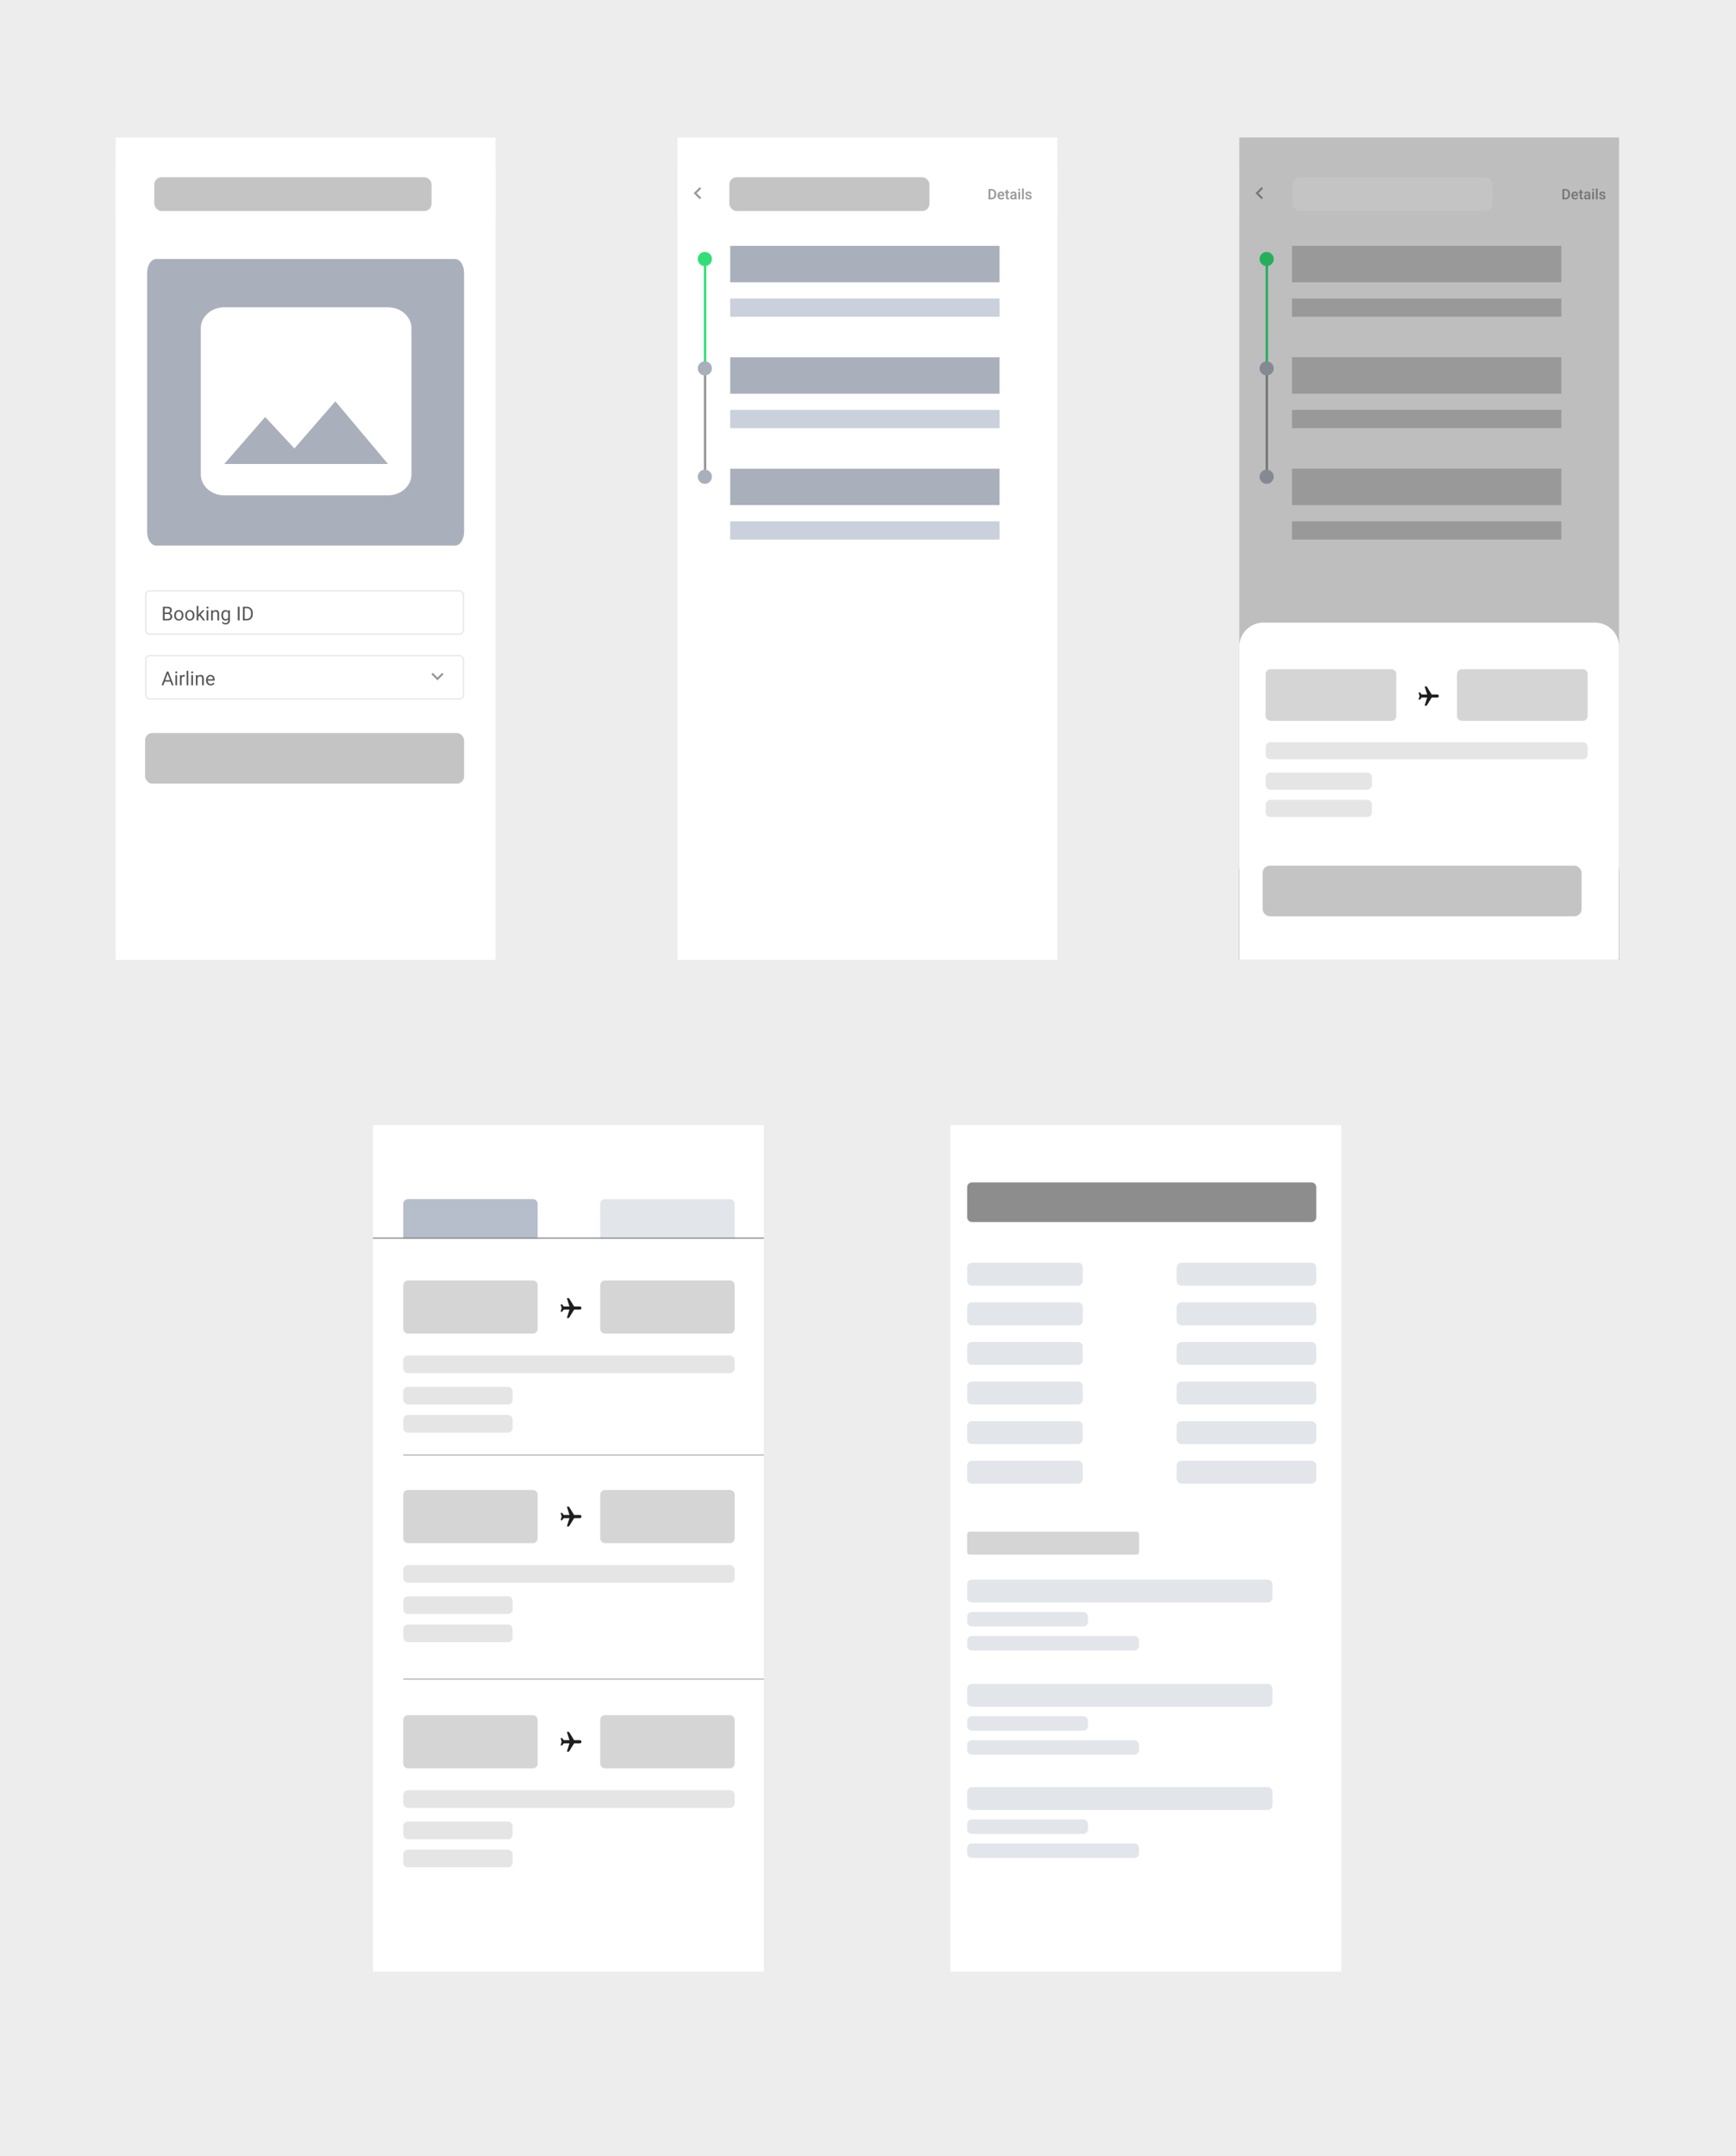 <svg width="1440" height="1788" viewBox="0 0 1440 1788" fill="none" xmlns="http://www.w3.org/2000/svg">
<rect width="1440" height="1788" fill="#EDEDED"/>
<g filter="url(#filter0_d)">
<rect width="315" height="682" transform="translate(96 109)" fill="white"/>
<path d="M377.394 209.788H129.606C125.427 209.788 122.04 214.917 122.04 221.243V436.025C122.04 442.352 125.427 447.48 129.606 447.48H377.394C381.573 447.48 384.96 442.352 384.96 436.025V221.243C384.96 214.917 381.573 209.788 377.394 209.788Z" fill="#AAB0BB"/>
<path d="M341.28 388.439V267.15C341.266 262.557 339.215 258.157 335.577 254.91C331.939 251.663 327.009 249.833 321.864 249.82H185.976C180.831 249.833 175.901 251.663 172.263 254.91C168.625 258.157 166.574 262.557 166.56 267.15V388.439C166.574 393.031 168.625 397.432 172.263 400.679C175.901 403.926 180.831 405.756 185.976 405.769H321.864C327.009 405.756 331.939 403.926 335.577 400.679C339.215 397.432 341.266 393.031 341.28 388.439ZM219.948 340.792L244.212 366.869L278.184 327.794L321.864 379.779H185.976L219.948 340.792Z" fill="white"/>
<rect x="120.86" y="484.936" width="263.6" height="35.956" rx="3.5" fill="white" stroke="#E2E6EB"/>
<rect x="120.86" y="538.69" width="263.6" height="35.956" rx="3.5" fill="white" stroke="#E2E6EB"/>
<rect x="120.36" y="602.862" width="264.6" height="41.995" rx="6" fill="#C4C4C4"/>
<path d="M135.12 509.515V498.14H138.839C140.073 498.14 141.001 498.395 141.62 498.905C142.245 499.416 142.558 500.171 142.558 501.171C142.558 501.702 142.407 502.174 142.105 502.585C141.803 502.991 141.391 503.306 140.87 503.53C141.485 503.702 141.969 504.03 142.323 504.515C142.683 504.994 142.863 505.567 142.863 506.233C142.863 507.254 142.532 508.056 141.87 508.64C141.209 509.223 140.274 509.515 139.066 509.515H135.12ZM136.62 504.194V508.288H139.097C139.795 508.288 140.344 508.108 140.745 507.749C141.152 507.384 141.355 506.884 141.355 506.249C141.355 504.879 140.61 504.194 139.12 504.194H136.62ZM136.62 502.991H138.886C139.542 502.991 140.066 502.827 140.456 502.499C140.852 502.171 141.05 501.726 141.05 501.163C141.05 500.538 140.868 500.085 140.503 499.804C140.139 499.517 139.584 499.374 138.839 499.374H136.62V502.991ZM144.48 505.21C144.48 504.382 144.641 503.637 144.964 502.976C145.292 502.314 145.745 501.804 146.323 501.444C146.907 501.085 147.571 500.905 148.316 500.905C149.467 500.905 150.396 501.304 151.105 502.101C151.818 502.897 152.175 503.957 152.175 505.28V505.382C152.175 506.205 152.016 506.944 151.698 507.601C151.386 508.252 150.935 508.759 150.347 509.124C149.764 509.489 149.092 509.671 148.331 509.671C147.185 509.671 146.256 509.272 145.542 508.476C144.834 507.679 144.48 506.624 144.48 505.312V505.21ZM145.933 505.382C145.933 506.319 146.149 507.072 146.581 507.64C147.019 508.207 147.602 508.491 148.331 508.491C149.066 508.491 149.649 508.205 150.081 507.632C150.514 507.054 150.73 506.246 150.73 505.21C150.73 504.283 150.508 503.533 150.066 502.96C149.628 502.382 149.045 502.093 148.316 502.093C147.602 502.093 147.027 502.377 146.589 502.944C146.152 503.512 145.933 504.325 145.933 505.382ZM153.605 505.21C153.605 504.382 153.766 503.637 154.089 502.976C154.417 502.314 154.87 501.804 155.448 501.444C156.032 501.085 156.696 500.905 157.441 500.905C158.592 500.905 159.521 501.304 160.23 502.101C160.943 502.897 161.3 503.957 161.3 505.28V505.382C161.3 506.205 161.141 506.944 160.823 507.601C160.511 508.252 160.06 508.759 159.472 509.124C158.889 509.489 158.217 509.671 157.456 509.671C156.31 509.671 155.381 509.272 154.667 508.476C153.959 507.679 153.605 506.624 153.605 505.312V505.21ZM155.058 505.382C155.058 506.319 155.274 507.072 155.706 507.64C156.144 508.207 156.727 508.491 157.456 508.491C158.191 508.491 158.774 508.205 159.206 507.632C159.639 507.054 159.855 506.246 159.855 505.21C159.855 504.283 159.633 503.533 159.191 502.96C158.753 502.382 158.17 502.093 157.441 502.093C156.727 502.093 156.152 502.377 155.714 502.944C155.277 503.512 155.058 504.325 155.058 505.382ZM165.472 505.601L164.566 506.546V509.515H163.12V497.515H164.566V504.772L165.339 503.843L167.972 501.062H169.73L166.441 504.593L170.113 509.515H168.417L165.472 505.601ZM172.792 509.515H171.347V501.062H172.792V509.515ZM171.23 498.819C171.23 498.585 171.3 498.387 171.441 498.226C171.587 498.064 171.8 497.983 172.081 497.983C172.363 497.983 172.576 498.064 172.722 498.226C172.868 498.387 172.941 498.585 172.941 498.819C172.941 499.054 172.868 499.249 172.722 499.405C172.576 499.562 172.363 499.64 172.081 499.64C171.8 499.64 171.587 499.562 171.441 499.405C171.3 499.249 171.23 499.054 171.23 498.819ZM176.48 501.062L176.527 502.124C177.172 501.312 178.016 500.905 179.058 500.905C180.844 500.905 181.745 501.913 181.761 503.929V509.515H180.316V503.921C180.31 503.312 180.17 502.861 179.894 502.569C179.623 502.278 179.198 502.132 178.62 502.132C178.152 502.132 177.74 502.257 177.386 502.507C177.032 502.757 176.756 503.085 176.558 503.491V509.515H175.113V501.062H176.48ZM183.597 505.218C183.597 503.9 183.902 502.853 184.511 502.077C185.12 501.296 185.928 500.905 186.933 500.905C187.964 500.905 188.769 501.27 189.347 501.999L189.417 501.062H190.738V509.312C190.738 510.405 190.412 511.267 189.761 511.897C189.115 512.528 188.245 512.843 187.152 512.843C186.542 512.843 185.946 512.713 185.363 512.452C184.779 512.192 184.334 511.835 184.027 511.382L184.777 510.515C185.396 511.28 186.154 511.663 187.05 511.663C187.753 511.663 188.3 511.465 188.691 511.069C189.087 510.674 189.284 510.116 189.284 509.397V508.671C188.706 509.338 187.917 509.671 186.917 509.671C185.928 509.671 185.126 509.272 184.511 508.476C183.902 507.679 183.597 506.593 183.597 505.218ZM185.05 505.382C185.05 506.335 185.245 507.085 185.636 507.632C186.027 508.174 186.573 508.444 187.277 508.444C188.188 508.444 188.857 508.03 189.284 507.202V503.343C188.842 502.535 188.178 502.132 187.292 502.132C186.589 502.132 186.04 502.405 185.644 502.952C185.248 503.499 185.05 504.309 185.05 505.382ZM198.73 509.515H197.23V498.14H198.73V509.515ZM201.48 509.515V498.14H204.691C205.68 498.14 206.555 498.358 207.316 498.796C208.076 499.233 208.662 499.856 209.073 500.663C209.49 501.47 209.701 502.397 209.706 503.444V504.171C209.706 505.244 209.498 506.184 209.081 506.991C208.67 507.799 208.079 508.418 207.308 508.851C206.542 509.283 205.649 509.504 204.628 509.515H201.48ZM202.98 499.374V508.288H204.558C205.714 508.288 206.613 507.929 207.253 507.21C207.899 506.491 208.222 505.468 208.222 504.14V503.476C208.222 502.184 207.917 501.181 207.308 500.468C206.704 499.749 205.844 499.384 204.73 499.374H202.98Z" fill="#585858"/>
<path d="M141.402 560.3H136.636L135.566 563.269H134.019L138.363 551.894H139.675L144.027 563.269H142.488L141.402 560.3ZM137.089 559.065H140.956L139.019 553.745L137.089 559.065ZM146.902 563.269H145.456V554.815H146.902V563.269ZM145.339 552.573C145.339 552.339 145.409 552.141 145.55 551.979C145.696 551.818 145.909 551.737 146.191 551.737C146.472 551.737 146.685 551.818 146.831 551.979C146.977 552.141 147.05 552.339 147.05 552.573C147.05 552.808 146.977 553.003 146.831 553.159C146.685 553.315 146.472 553.394 146.191 553.394C145.909 553.394 145.696 553.315 145.55 553.159C145.409 553.003 145.339 552.808 145.339 552.573ZM153.308 556.112C153.089 556.076 152.852 556.058 152.597 556.058C151.649 556.058 151.006 556.461 150.667 557.269V563.269H149.222V554.815H150.628L150.652 555.792C151.126 555.037 151.797 554.659 152.667 554.659C152.948 554.659 153.162 554.696 153.308 554.769V556.112ZM156.214 563.269H154.769V551.269H156.214V563.269ZM160.105 563.269H158.659V554.815H160.105V563.269ZM158.542 552.573C158.542 552.339 158.613 552.141 158.753 551.979C158.899 551.818 159.113 551.737 159.394 551.737C159.675 551.737 159.889 551.818 160.034 551.979C160.18 552.141 160.253 552.339 160.253 552.573C160.253 552.808 160.18 553.003 160.034 553.159C159.889 553.315 159.675 553.394 159.394 553.394C159.113 553.394 158.899 553.315 158.753 553.159C158.613 553.003 158.542 552.808 158.542 552.573ZM163.792 554.815L163.839 555.878C164.485 555.065 165.329 554.659 166.37 554.659C168.157 554.659 169.058 555.667 169.073 557.683V563.269H167.628V557.675C167.623 557.065 167.482 556.615 167.206 556.323C166.935 556.032 166.511 555.886 165.933 555.886C165.464 555.886 165.053 556.011 164.698 556.261C164.344 556.511 164.068 556.839 163.87 557.245V563.269H162.425V554.815H163.792ZM174.761 563.425C173.615 563.425 172.683 563.05 171.964 562.3C171.245 561.545 170.886 560.537 170.886 559.276V559.011C170.886 558.172 171.045 557.425 171.363 556.769C171.685 556.107 172.133 555.591 172.706 555.222C173.284 554.847 173.909 554.659 174.581 554.659C175.68 554.659 176.534 555.021 177.144 555.745C177.753 556.469 178.058 557.506 178.058 558.854V559.456H172.331C172.352 560.289 172.594 560.964 173.058 561.479C173.527 561.99 174.12 562.245 174.839 562.245C175.35 562.245 175.782 562.141 176.136 561.933C176.49 561.724 176.8 561.448 177.066 561.104L177.948 561.792C177.24 562.881 176.178 563.425 174.761 563.425ZM174.581 555.847C173.998 555.847 173.508 556.06 173.113 556.487C172.717 556.909 172.472 557.503 172.378 558.269H176.613V558.159C176.571 557.425 176.373 556.857 176.019 556.456C175.665 556.05 175.185 555.847 174.581 555.847Z" fill="#585858"/>
<path fill-rule="evenodd" clip-rule="evenodd" d="M359.016 552.964L357.832 554.148L362.872 559.187L367.912 554.148L366.728 552.964L362.872 556.81L359.016 552.964Z" fill="#979797"/>
<rect x="96" y="135.037" width="315" height="40.315" fill="white"/>
<rect x="128" y="142" width="230" height="28" rx="6" fill="#C4C4C4"/>
</g>
<g filter="url(#filter1_d)">
<rect width="315" height="682" transform="translate(1028 109)" fill="#F4F4F4"/>
<rect x="1028" y="715.409" width="315" height="75.591" fill="#414E60"/>
<rect x="1028" y="135.037" width="315" height="40.315" fill="#F4F4F4"/>
<rect x="1147.24" y="676.734" width="77.36" height="77.35" rx="38.675" fill="#DCEAFF" stroke="white" stroke-width="10"/>
<path d="M1285.74 756.868V760.765H1284.43V750.812H1288.1C1289.19 750.812 1290.04 751.09 1290.66 751.646C1291.28 752.202 1291.59 752.938 1291.59 753.854C1291.59 754.82 1291.28 755.565 1290.68 756.089C1290.08 756.609 1289.21 756.868 1288.09 756.868H1285.74ZM1285.74 755.795H1288.1C1288.8 755.795 1289.34 755.631 1289.71 755.303C1290.09 754.97 1290.27 754.492 1290.27 753.867C1290.27 753.275 1290.09 752.801 1289.71 752.446C1289.34 752.09 1288.83 751.906 1288.18 751.892H1285.74V755.795ZM1296.64 754.503C1296.45 754.471 1296.24 754.455 1296.02 754.455C1295.19 754.455 1294.62 754.809 1294.33 755.515V760.765H1293.06V753.368H1294.29L1294.31 754.223C1294.73 753.562 1295.32 753.232 1296.08 753.232C1296.32 753.232 1296.51 753.264 1296.64 753.327V754.503ZM1297.34 756.998C1297.34 756.274 1297.48 755.622 1297.76 755.043C1298.05 754.464 1298.44 754.018 1298.95 753.703C1299.46 753.389 1300.04 753.232 1300.69 753.232C1301.7 753.232 1302.51 753.58 1303.13 754.278C1303.76 754.975 1304.07 755.902 1304.07 757.06V757.149C1304.07 757.869 1303.93 758.516 1303.65 759.09C1303.38 759.66 1302.98 760.104 1302.47 760.423C1301.96 760.742 1301.37 760.902 1300.71 760.902C1299.7 760.902 1298.89 760.553 1298.27 759.856C1297.65 759.158 1297.34 758.236 1297.34 757.087V756.998ZM1298.61 757.149C1298.61 757.969 1298.8 758.628 1299.17 759.124C1299.56 759.621 1300.07 759.869 1300.71 759.869C1301.35 759.869 1301.86 759.619 1302.24 759.117C1302.62 758.612 1302.8 757.905 1302.8 756.998C1302.8 756.187 1302.61 755.531 1302.22 755.03C1301.84 754.524 1301.33 754.271 1300.69 754.271C1300.07 754.271 1299.56 754.519 1299.18 755.016C1298.8 755.513 1298.61 756.224 1298.61 757.149ZM1306.08 760.765V754.346H1304.91V753.368H1306.08V752.74C1306.08 751.915 1306.31 751.272 1306.78 750.812C1307.26 750.351 1307.92 750.121 1308.79 750.121C1309.3 750.121 1309.94 750.26 1310.72 750.538L1310.51 751.605C1309.94 751.377 1309.4 751.263 1308.88 751.263C1308.34 751.263 1307.95 751.386 1307.71 751.632C1307.47 751.874 1307.35 752.238 1307.35 752.726V753.368H1308.86V754.346H1307.35V760.765H1306.08ZM1311.35 760.765H1310.08V753.368H1311.35V760.765ZM1314.78 760.765H1313.52V750.265H1314.78V760.765ZM1287.3 776.902C1286.3 776.902 1285.48 776.573 1284.85 775.917C1284.22 775.256 1283.91 774.375 1283.91 773.272V773.039C1283.91 772.306 1284.05 771.652 1284.33 771.077C1284.61 770.499 1285 770.047 1285.5 769.724C1286.01 769.396 1286.56 769.232 1287.14 769.232C1288.1 769.232 1288.85 769.548 1289.39 770.182C1289.92 770.815 1290.19 771.722 1290.19 772.903V773.429H1285.17C1285.19 774.158 1285.4 774.748 1285.81 775.199C1286.22 775.646 1286.74 775.869 1287.37 775.869C1287.82 775.869 1288.19 775.778 1288.5 775.596C1288.81 775.414 1289.08 775.172 1289.32 774.871L1290.09 775.473C1289.47 776.425 1288.54 776.902 1287.3 776.902ZM1287.14 770.271C1286.63 770.271 1286.2 770.458 1285.86 770.831C1285.51 771.2 1285.3 771.72 1285.22 772.39H1288.92V772.294C1288.88 771.652 1288.71 771.155 1288.4 770.804C1288.09 770.448 1287.67 770.271 1287.14 770.271Z" fill="#979797"/>
<path d="M1264.42 753.248C1259.53 753.248 1255.55 757.224 1255.55 762.11C1255.55 762.323 1255.73 762.495 1255.94 762.495C1256.15 762.495 1256.32 762.323 1256.32 762.11C1256.32 757.648 1259.95 754.019 1264.42 754.019C1268.88 754.019 1272.51 757.648 1272.51 762.11C1272.51 762.323 1272.68 762.495 1272.89 762.495C1273.11 762.495 1273.28 762.323 1273.28 762.11C1273.28 757.223 1269.3 753.248 1264.42 753.248Z" fill="#979797"/>
<path d="M1264.42 743.953C1262.08 743.953 1260.18 745.854 1260.18 748.191C1260.18 750.529 1262.08 752.43 1264.42 752.43C1266.75 752.43 1268.66 750.529 1268.66 748.191C1268.66 745.854 1266.75 743.953 1264.42 743.953ZM1264.42 751.659C1262.5 751.659 1260.95 750.103 1260.95 748.191C1260.95 746.28 1262.5 744.724 1264.42 744.724C1266.33 744.724 1267.88 746.28 1267.88 748.191C1267.88 750.103 1266.33 751.659 1264.42 751.659Z" fill="#979797"/>
<path d="M1085.08 750.612H1081.88V759.485H1080.57V750.612H1077.38V749.532H1085.08V750.612ZM1089.41 753.224C1089.22 753.192 1089.01 753.176 1088.79 753.176C1087.96 753.176 1087.4 753.529 1087.1 754.235V759.485H1085.84V752.089H1087.07L1087.09 752.943C1087.5 752.283 1088.09 751.952 1088.85 751.952C1089.1 751.952 1089.28 751.984 1089.41 752.048V753.224ZM1091.95 759.485H1090.69V752.089H1091.95V759.485ZM1090.59 750.127C1090.59 749.922 1090.65 749.749 1090.77 749.607C1090.9 749.466 1091.09 749.396 1091.33 749.396C1091.58 749.396 1091.76 749.466 1091.89 749.607C1092.02 749.749 1092.08 749.922 1092.08 750.127C1092.08 750.332 1092.02 750.503 1091.89 750.64C1091.76 750.776 1091.58 750.845 1091.33 750.845C1091.09 750.845 1090.9 750.776 1090.77 750.64C1090.65 750.503 1090.59 750.332 1090.59 750.127ZM1100.23 755.869C1100.23 756.995 1099.97 757.902 1099.46 758.59C1098.94 759.278 1098.25 759.622 1097.37 759.622C1096.47 759.622 1095.76 759.337 1095.25 758.768V762.329H1093.98V752.089H1095.14L1095.2 752.909C1095.72 752.271 1096.43 751.952 1097.35 751.952C1098.24 751.952 1098.94 752.287 1099.45 752.957C1099.97 753.627 1100.23 754.559 1100.23 755.753V755.869ZM1098.97 755.726C1098.97 754.892 1098.79 754.233 1098.43 753.75C1098.08 753.267 1097.59 753.025 1096.97 753.025C1096.21 753.025 1095.63 753.365 1095.25 754.044V757.578C1095.63 758.253 1096.21 758.59 1096.98 758.59C1097.59 758.59 1098.07 758.351 1098.43 757.872C1098.79 757.389 1098.97 756.674 1098.97 755.726ZM1082.31 773.523C1082.31 773.182 1082.18 772.917 1081.92 772.73C1081.66 772.539 1081.21 772.375 1080.57 772.238C1079.93 772.102 1079.43 771.938 1079.05 771.746C1078.67 771.555 1078.4 771.327 1078.21 771.062C1078.04 770.798 1077.95 770.484 1077.95 770.119C1077.95 769.513 1078.2 769 1078.71 768.581C1079.23 768.162 1079.88 767.952 1080.68 767.952C1081.52 767.952 1082.2 768.169 1082.72 768.602C1083.24 769.035 1083.5 769.588 1083.5 770.263H1082.23C1082.23 769.916 1082.08 769.618 1081.79 769.367C1081.5 769.117 1081.13 768.991 1080.68 768.991C1080.22 768.991 1079.86 769.091 1079.6 769.292C1079.34 769.493 1079.21 769.755 1079.21 770.078C1079.21 770.383 1079.33 770.614 1079.57 770.769C1079.82 770.924 1080.25 771.072 1080.88 771.213C1081.51 771.354 1082.03 771.523 1082.42 771.719C1082.81 771.915 1083.1 772.152 1083.29 772.43C1083.48 772.703 1083.57 773.038 1083.57 773.435C1083.57 774.095 1083.31 774.626 1082.78 775.027C1082.25 775.424 1081.57 775.622 1080.72 775.622C1080.13 775.622 1079.61 775.517 1079.15 775.308C1078.69 775.098 1078.34 774.806 1078.08 774.433C1077.82 774.054 1077.69 773.646 1077.69 773.209H1078.96C1078.98 773.633 1079.15 773.97 1079.46 774.221C1079.78 774.467 1080.2 774.59 1080.72 774.59C1081.2 774.59 1081.58 774.494 1081.87 774.303C1082.16 774.107 1082.31 773.847 1082.31 773.523Z" fill="#979797"/>
<path d="M1066.98 744.773H1064.06V741.344H1064.67C1064.88 741.344 1065.04 741.179 1065.04 740.975C1065.04 740.771 1064.88 740.606 1064.67 740.606H1057.23C1057.03 740.606 1056.86 740.771 1056.86 740.975C1056.86 741.179 1057.03 741.344 1057.23 741.344H1057.85V744.773H1054.92C1053.97 744.773 1053.2 745.547 1053.2 746.498V762.488C1053.2 763.355 1053.84 764.074 1054.68 764.195V764.696C1054.68 765.306 1055.17 765.803 1055.78 765.803C1056.39 765.803 1056.89 765.306 1056.89 764.696V764.213H1065.01V764.696C1065.01 765.306 1065.51 765.803 1066.12 765.803C1066.73 765.803 1067.23 765.306 1067.23 764.696V764.195C1068.06 764.074 1068.7 763.355 1068.7 762.488V749.308C1068.7 749.104 1068.54 748.938 1068.34 748.938C1068.13 748.938 1067.97 749.104 1067.97 749.308V762.488C1067.97 763.032 1067.52 763.474 1066.98 763.474H1054.92C1054.38 763.474 1053.94 763.032 1053.94 762.488V746.498C1053.94 745.954 1054.38 745.512 1054.92 745.512H1066.98C1067.52 745.512 1067.97 745.954 1067.97 746.498V747.58C1067.97 747.784 1068.13 747.949 1068.34 747.949C1068.54 747.949 1068.7 747.784 1068.7 747.58V746.498C1068.7 745.547 1067.93 744.773 1066.98 744.773ZM1066.49 764.213V764.696C1066.49 764.899 1066.32 765.065 1066.12 765.065C1065.92 765.065 1065.75 764.899 1065.75 764.696V764.213H1066.49ZM1056.15 764.213V764.696C1056.15 764.899 1055.99 765.065 1055.78 765.065C1055.58 765.065 1055.41 764.899 1055.41 764.696V764.213H1056.15ZM1058.58 741.344H1063.32V744.773H1058.58V741.344Z" fill="#979797"/>
<path d="M1058.21 762.736H1066.86C1067.06 762.736 1067.23 762.571 1067.23 762.367V754.148C1067.23 753.945 1067.06 753.779 1066.86 753.779H1055.05C1054.84 753.779 1054.68 753.945 1054.68 754.148V762.367C1054.68 762.571 1054.84 762.736 1055.05 762.736H1056.52C1056.73 762.736 1056.89 762.571 1056.89 762.367C1056.89 762.163 1056.73 761.998 1056.52 761.998H1055.41V754.517H1066.49V761.998H1058.21C1058.01 761.998 1057.84 762.163 1057.84 762.367C1057.84 762.571 1058.01 762.736 1058.21 762.736Z" fill="#979797"/>
<path d="M1064.2 757.544C1064.41 757.544 1064.57 757.379 1064.57 757.175V755.976H1065.38C1065.59 755.976 1065.75 755.811 1065.75 755.607C1065.75 755.403 1065.59 755.238 1065.38 755.238H1056.52C1056.32 755.238 1056.15 755.403 1056.15 755.607C1056.15 755.811 1056.32 755.976 1056.52 755.976H1063.83V757.175C1063.83 757.379 1064 757.544 1064.2 757.544Z" fill="#979797"/>
<path d="M1063.41 750.676C1063.62 750.676 1063.78 750.51 1063.78 750.306V748.83C1063.78 748.626 1063.62 748.461 1063.41 748.461H1058.49C1058.29 748.461 1058.12 748.626 1058.12 748.83V750.306C1058.12 750.51 1058.29 750.676 1058.49 750.676H1063.41ZM1058.86 749.199H1063.04V749.937H1058.86V749.199Z" fill="#979797"/>
<path fill-rule="evenodd" clip-rule="evenodd" d="M1047.66 151.34L1046.48 150.155L1041.44 155.195L1046.48 160.234L1047.66 159.05L1043.82 155.195L1047.66 151.34Z" fill="#979797"/>
<path d="M1295.99 160.315V151.784H1298.51C1299.26 151.784 1299.93 151.952 1300.51 152.288C1301.1 152.624 1301.55 153.1 1301.87 153.718C1302.19 154.335 1302.35 155.042 1302.35 155.839V156.266C1302.35 157.075 1302.19 157.786 1301.86 158.399C1301.54 159.012 1301.08 159.485 1300.49 159.817C1299.89 160.149 1299.21 160.315 1298.44 160.315H1295.99ZM1297.47 152.979V159.132H1298.44C1299.21 159.132 1299.81 158.889 1300.22 158.405C1300.64 157.917 1300.85 157.218 1300.86 156.307V155.833C1300.86 154.907 1300.66 154.2 1300.26 153.712C1299.86 153.223 1299.27 152.979 1298.51 152.979H1297.47ZM1306.48 160.432C1305.58 160.432 1304.85 160.149 1304.28 159.583C1303.73 159.012 1303.45 158.255 1303.45 157.309V157.134C1303.45 156.501 1303.57 155.936 1303.81 155.44C1304.06 154.94 1304.4 154.552 1304.84 154.274C1305.28 153.997 1305.77 153.858 1306.32 153.858C1307.18 153.858 1307.85 154.134 1308.32 154.684C1308.79 155.235 1309.02 156.014 1309.02 157.022V157.596H1304.88C1304.92 158.12 1305.1 158.534 1305.4 158.839C1305.71 159.143 1306.1 159.296 1306.56 159.296C1307.22 159.296 1307.75 159.032 1308.16 158.505L1308.92 159.237C1308.67 159.616 1308.33 159.911 1307.91 160.122C1307.48 160.329 1307.01 160.432 1306.48 160.432ZM1306.31 155.001C1305.92 155.001 1305.6 155.137 1305.36 155.411C1305.12 155.684 1304.97 156.065 1304.91 156.553H1307.62V156.448C1307.59 155.971 1307.46 155.612 1307.24 155.37C1307.01 155.124 1306.71 155.001 1306.31 155.001ZM1311.92 152.434V153.975H1313.04V155.03H1311.92V158.569C1311.92 158.811 1311.97 158.987 1312.06 159.096C1312.16 159.202 1312.33 159.255 1312.58 159.255C1312.74 159.255 1312.91 159.235 1313.07 159.196V160.298C1312.75 160.387 1312.44 160.432 1312.14 160.432C1311.04 160.432 1310.5 159.829 1310.5 158.622V155.03H1309.45V153.975H1310.5V152.434H1311.92ZM1317.92 160.315C1317.86 160.194 1317.8 159.997 1317.75 159.723C1317.3 160.196 1316.75 160.432 1316.09 160.432C1315.45 160.432 1314.93 160.251 1314.53 159.887C1314.13 159.524 1313.93 159.075 1313.93 158.54C1313.93 157.864 1314.18 157.346 1314.68 156.987C1315.18 156.624 1315.9 156.442 1316.83 156.442H1317.71V156.026C1317.71 155.698 1317.62 155.436 1317.43 155.241C1317.25 155.042 1316.97 154.942 1316.59 154.942C1316.27 154.942 1316 155.024 1315.8 155.188C1315.59 155.348 1315.49 155.553 1315.49 155.803H1314.06C1314.06 155.456 1314.18 155.132 1314.41 154.831C1314.64 154.526 1314.95 154.288 1315.35 154.116C1315.75 153.944 1316.19 153.858 1316.68 153.858C1317.42 153.858 1318.01 154.046 1318.45 154.421C1318.89 154.792 1319.12 155.315 1319.13 155.991V158.85C1319.13 159.421 1319.21 159.876 1319.37 160.216V160.315H1317.92ZM1316.35 159.29C1316.64 159.29 1316.9 159.221 1317.15 159.085C1317.4 158.948 1317.58 158.764 1317.71 158.534V157.339H1316.94C1316.41 157.339 1316.02 157.43 1315.75 157.614C1315.49 157.798 1315.35 158.057 1315.35 158.393C1315.35 158.667 1315.44 158.885 1315.62 159.05C1315.81 159.21 1316.05 159.29 1316.35 159.29ZM1322.14 160.315H1320.71V153.975H1322.14V160.315ZM1320.63 152.329C1320.63 152.11 1320.69 151.928 1320.83 151.784C1320.97 151.639 1321.17 151.567 1321.43 151.567C1321.69 151.567 1321.89 151.639 1322.03 151.784C1322.17 151.928 1322.24 152.11 1322.24 152.329C1322.24 152.544 1322.17 152.723 1322.03 152.868C1321.89 153.009 1321.69 153.079 1321.43 153.079C1321.17 153.079 1320.97 153.009 1320.83 152.868C1320.69 152.723 1320.63 152.544 1320.63 152.329ZM1325.21 160.315H1323.78V151.315H1325.21V160.315ZM1330.32 158.593C1330.32 158.339 1330.21 158.145 1330 158.012C1329.79 157.88 1329.45 157.762 1328.96 157.661C1328.48 157.559 1328.08 157.43 1327.75 157.274C1327.04 156.93 1326.68 156.432 1326.68 155.78C1326.68 155.233 1326.92 154.776 1327.38 154.409C1327.84 154.042 1328.42 153.858 1329.13 153.858C1329.89 153.858 1330.5 154.046 1330.97 154.421C1331.44 154.796 1331.67 155.282 1331.67 155.88H1330.25C1330.25 155.606 1330.15 155.38 1329.94 155.2C1329.74 155.016 1329.47 154.925 1329.13 154.925C1328.82 154.925 1328.57 154.997 1328.37 155.141C1328.17 155.286 1328.07 155.479 1328.07 155.721C1328.07 155.94 1328.17 156.11 1328.35 156.231C1328.53 156.352 1328.9 156.475 1329.46 156.6C1330.02 156.721 1330.46 156.868 1330.77 157.04C1331.09 157.208 1331.33 157.411 1331.48 157.649C1331.64 157.887 1331.72 158.177 1331.72 158.516C1331.72 159.087 1331.48 159.55 1331.01 159.905C1330.54 160.257 1329.92 160.432 1329.15 160.432C1328.63 160.432 1328.17 160.339 1327.76 160.151C1327.36 159.964 1327.04 159.706 1326.81 159.378C1326.59 159.05 1326.47 158.696 1326.47 158.317H1327.86C1327.88 158.653 1328 158.913 1328.24 159.096C1328.47 159.276 1328.78 159.366 1329.17 159.366C1329.54 159.366 1329.83 159.296 1330.02 159.155C1330.22 159.01 1330.32 158.823 1330.32 158.593Z" fill="#979797"/>
<rect x="1071.68" y="198.869" width="223.44" height="30.236" fill="#C4C4C4"/>
<rect x="1071.68" y="291.259" width="223.44" height="30.236" fill="#C4C4C4"/>
<rect x="1071.68" y="383.648" width="223.44" height="30.236" fill="#C4C4C4"/>
<rect x="1071.68" y="242.544" width="223.44" height="15.118" fill="#C4C4C4"/>
<rect x="1071.68" y="334.934" width="223.44" height="15.118" fill="#C4C4C4"/>
<rect x="1071.68" y="427.323" width="223.44" height="15.118" fill="#C4C4C4"/>
<line x1="1050.84" y1="210.628" x2="1050.84" y2="300.498" stroke="#32DF77" stroke-width="2"/>
<line x1="1050.84" y1="300.498" x2="1050.84" y2="390.367" stroke="#979797" stroke-width="2"/>
<ellipse cx="1050.68" cy="209.788" rx="5.88" ry="5.879" fill="#32DF77"/>
<ellipse cx="1050.68" cy="300.497" rx="5.88" ry="5.879" fill="#AAB0BB"/>
<ellipse cx="1050.68" cy="390.367" rx="5.88" ry="5.879" fill="#AAB0BB"/>
<rect x="1028" y="109" width="315" height="682" fill="#010101" fill-opacity="0.22"/>
<path d="M1028 531.313C1028 520.267 1036.95 511.313 1048 511.313H1323C1334.05 511.313 1343 520.267 1343 531.313V791H1028V531.313Z" fill="white"/>
<path d="M1049.84 553.948C1049.84 551.739 1051.63 549.948 1053.84 549.948H1154.2C1156.41 549.948 1158.2 551.739 1158.2 553.948V588.783C1158.2 590.992 1156.41 592.783 1154.2 592.783H1053.84C1051.63 592.783 1049.84 590.992 1049.84 588.783V553.948Z" fill="#D5D5D6"/>
<path d="M1049.84 620.699C1049.84 622.909 1051.63 624.699 1053.84 624.699H1312.96C1315.17 624.699 1316.96 622.909 1316.96 620.699V614.421C1316.96 612.212 1315.17 610.421 1312.96 610.421H1053.84C1051.63 610.421 1049.84 612.212 1049.84 614.421V620.699Z" fill="#E5E5E5"/>
<path d="M1049.84 645.896C1049.84 648.106 1051.63 649.896 1053.84 649.896H1134.04C1136.25 649.896 1138.04 648.106 1138.04 645.896V639.618C1138.04 637.409 1136.25 635.618 1134.04 635.618H1053.84C1051.63 635.618 1049.84 637.409 1049.84 639.618V645.896Z" fill="#E5E5E5"/>
<path d="M1049.84 668.574C1049.84 670.783 1051.63 672.574 1053.84 672.574H1134.04C1136.25 672.574 1138.04 670.783 1138.04 668.574V662.295C1138.04 660.086 1136.25 658.295 1134.04 658.295H1053.84C1051.63 658.295 1049.84 660.086 1049.84 662.295V668.574Z" fill="#E5E5E5"/>
<path d="M1208.6 553.948C1208.6 551.739 1210.39 549.948 1212.6 549.948H1312.96C1315.17 549.948 1316.96 551.739 1316.96 553.948V588.783C1316.96 590.992 1315.17 592.783 1312.96 592.783H1212.6C1210.39 592.783 1208.6 590.992 1208.6 588.783V553.948Z" fill="#D5D5D6"/>
<path d="M1181.72 580.185L1183.4 580.185L1187.6 573.465L1192.22 573.465C1192.92 573.465 1193.48 572.903 1193.48 572.206C1193.48 571.509 1192.92 570.946 1192.22 570.946L1187.6 570.946L1183.4 564.227L1181.72 564.227L1183.82 570.946L1179.2 570.946L1177.94 569.266L1176.68 569.266L1177.52 572.206L1176.68 575.145L1177.94 575.145L1179.2 573.465L1183.82 573.465L1181.72 580.185Z" fill="#1E1E1E"/>
<rect x="1047.32" y="712.889" width="264.6" height="41.995" rx="6" fill="#C4C4C4"/>
<rect x="1072" y="142" width="166" height="28" rx="6" fill="#C4C4C4"/>
</g>
<g filter="url(#filter2_d)">
<rect width="315" height="682" transform="translate(562 109)" fill="white"/>
<rect x="562" y="135.037" width="315" height="40.315" fill="white"/>
<path fill-rule="evenodd" clip-rule="evenodd" d="M581.664 151.34L580.48 150.155L575.44 155.195L580.48 160.234L581.664 159.05L577.817 155.195L581.664 151.34Z" fill="#979797"/>
<path d="M819.987 160.315V151.784H822.507C823.261 151.784 823.929 151.952 824.511 152.288C825.097 152.624 825.55 153.101 825.87 153.718C826.19 154.335 826.351 155.042 826.351 155.839V156.267C826.351 157.075 826.188 157.786 825.864 158.399C825.544 159.013 825.085 159.485 824.487 159.817C823.894 160.149 823.212 160.315 822.442 160.315H819.987ZM821.47 152.979V159.132H822.437C823.214 159.132 823.81 158.89 824.224 158.405C824.642 157.917 824.854 157.218 824.862 156.308V155.833C824.862 154.907 824.661 154.2 824.259 153.712C823.856 153.224 823.272 152.979 822.507 152.979H821.47ZM830.481 160.433C829.579 160.433 828.847 160.149 828.284 159.583C827.726 159.013 827.446 158.255 827.446 157.31V157.134C827.446 156.501 827.567 155.937 827.81 155.44C828.056 154.94 828.399 154.552 828.841 154.274C829.282 153.997 829.774 153.858 830.317 153.858C831.181 153.858 831.847 154.134 832.315 154.685C832.788 155.235 833.024 156.015 833.024 157.022V157.597H828.882C828.925 158.12 829.099 158.534 829.403 158.839C829.712 159.144 830.099 159.296 830.563 159.296C831.216 159.296 831.747 159.032 832.157 158.505L832.925 159.237C832.671 159.616 832.331 159.911 831.905 160.122C831.483 160.329 831.009 160.433 830.481 160.433ZM830.312 155.001C829.921 155.001 829.604 155.138 829.362 155.411C829.124 155.685 828.972 156.065 828.905 156.554H831.618V156.448C831.587 155.972 831.46 155.612 831.237 155.37C831.015 155.124 830.706 155.001 830.312 155.001ZM835.919 152.435V153.976H837.038V155.03H835.919V158.569C835.919 158.812 835.966 158.987 836.06 159.097C836.157 159.202 836.329 159.255 836.575 159.255C836.739 159.255 836.905 159.235 837.073 159.196V160.298C836.749 160.388 836.437 160.433 836.136 160.433C835.042 160.433 834.495 159.829 834.495 158.622V155.03H833.452V153.976H834.495V152.435H835.919ZM841.919 160.315C841.856 160.194 841.802 159.997 841.755 159.724C841.302 160.196 840.747 160.433 840.091 160.433C839.454 160.433 838.935 160.251 838.532 159.888C838.13 159.524 837.929 159.075 837.929 158.54C837.929 157.864 838.179 157.347 838.679 156.987C839.183 156.624 839.901 156.442 840.835 156.442H841.708V156.026C841.708 155.698 841.616 155.437 841.433 155.241C841.249 155.042 840.97 154.942 840.595 154.942C840.271 154.942 840.005 155.024 839.798 155.188C839.591 155.349 839.487 155.554 839.487 155.804H838.063C838.063 155.456 838.179 155.132 838.409 154.831C838.64 154.526 838.952 154.288 839.347 154.116C839.745 153.944 840.188 153.858 840.677 153.858C841.419 153.858 842.011 154.046 842.452 154.421C842.894 154.792 843.12 155.315 843.132 155.991V158.851C843.132 159.421 843.212 159.876 843.372 160.216V160.315H841.919ZM840.354 159.29C840.636 159.29 840.899 159.222 841.146 159.085C841.396 158.948 841.583 158.765 841.708 158.534V157.339H840.94C840.413 157.339 840.017 157.431 839.751 157.614C839.485 157.798 839.353 158.058 839.353 158.394C839.353 158.667 839.442 158.886 839.622 159.05C839.806 159.21 840.05 159.29 840.354 159.29ZM846.138 160.315H844.714V153.976H846.138V160.315ZM844.626 152.329C844.626 152.11 844.694 151.929 844.831 151.784C844.972 151.64 845.171 151.567 845.429 151.567C845.687 151.567 845.886 151.64 846.026 151.784C846.167 151.929 846.237 152.11 846.237 152.329C846.237 152.544 846.167 152.724 846.026 152.868C845.886 153.009 845.687 153.079 845.429 153.079C845.171 153.079 844.972 153.009 844.831 152.868C844.694 152.724 844.626 152.544 844.626 152.329ZM849.208 160.315H847.784V151.315H849.208V160.315ZM854.317 158.593C854.317 158.339 854.212 158.146 854.001 158.013C853.794 157.88 853.448 157.763 852.964 157.661C852.479 157.56 852.075 157.431 851.751 157.274C851.04 156.931 850.685 156.433 850.685 155.78C850.685 155.233 850.915 154.776 851.376 154.409C851.837 154.042 852.423 153.858 853.134 153.858C853.892 153.858 854.503 154.046 854.968 154.421C855.437 154.796 855.671 155.282 855.671 155.88H854.247C854.247 155.606 854.146 155.38 853.942 155.2C853.739 155.017 853.47 154.925 853.134 154.925C852.821 154.925 852.565 154.997 852.366 155.142C852.171 155.286 852.073 155.479 852.073 155.722C852.073 155.94 852.165 156.11 852.349 156.231C852.532 156.353 852.903 156.476 853.462 156.601C854.021 156.722 854.458 156.868 854.774 157.04C855.095 157.208 855.331 157.411 855.483 157.649C855.64 157.888 855.718 158.177 855.718 158.517C855.718 159.087 855.481 159.55 855.009 159.905C854.536 160.257 853.917 160.433 853.151 160.433C852.632 160.433 852.169 160.339 851.763 160.151C851.356 159.964 851.04 159.706 850.813 159.378C850.587 159.05 850.474 158.696 850.474 158.317H851.856C851.876 158.653 852.003 158.913 852.237 159.097C852.472 159.276 852.782 159.366 853.169 159.366C853.544 159.366 853.829 159.296 854.024 159.155C854.22 159.011 854.317 158.823 854.317 158.593Z" fill="#979797"/>
<rect x="605.68" y="198.869" width="223.44" height="30.236" fill="#AAB0BB"/>
<rect x="605.68" y="291.259" width="223.44" height="30.236" fill="#AAB0BB"/>
<rect x="605.68" y="383.648" width="223.44" height="30.236" fill="#AAB0BB"/>
<rect x="605.68" y="242.544" width="223.44" height="15.118" fill="#CAD0DC"/>
<rect x="605.68" y="334.934" width="223.44" height="15.118" fill="#CAD0DC"/>
<rect x="605.68" y="427.323" width="223.44" height="15.118" fill="#CAD0DC"/>
<line x1="584.84" y1="210.628" x2="584.84" y2="300.498" stroke="#32DF77" stroke-width="2"/>
<line x1="584.84" y1="300.498" x2="584.84" y2="390.367" stroke="#979797" stroke-width="2"/>
<ellipse cx="584.68" cy="209.788" rx="5.88" ry="5.879" fill="#32DF77"/>
<ellipse cx="584.68" cy="300.497" rx="5.88" ry="5.879" fill="#AAB0BB"/>
<ellipse cx="584.68" cy="390.367" rx="5.88" ry="5.879" fill="#AAB0BB"/>
<rect x="605" y="142" width="166" height="28" rx="6" fill="#C4C4C4"/>
</g>
<g filter="url(#filter3_d)">
<rect x="309.4" y="928" width="324.199" height="702" fill="white"/>
<path d="M334.472 993.382C334.472 991.173 336.263 989.382 338.472 989.382H441.996C444.205 989.382 445.996 991.173 445.996 993.382V1022.23H334.472V993.382Z" fill="#B5BECA"/>
<path d="M497.868 993.382C497.868 991.173 499.659 989.382 501.868 989.382H605.393C607.602 989.382 609.393 991.173 609.393 993.382V1022.23H497.868V993.382Z" fill="#E2E6EB"/>
<line x1="309.4" y1="1021.73" x2="633.6" y2="1021.73" stroke="#8D8D8D"/>
<path d="M334.472 1060.82C334.472 1058.61 336.263 1056.82 338.472 1056.82H441.997C444.206 1056.82 445.997 1058.61 445.997 1060.82V1096.91C445.997 1099.12 444.206 1100.91 441.997 1100.91H338.472C336.263 1100.91 334.472 1099.12 334.472 1096.91V1060.82Z" fill="#D5D5D6"/>
<path d="M334.472 1129.76C334.472 1131.97 336.263 1133.76 338.472 1133.76H605.393C607.602 1133.76 609.393 1131.97 609.393 1129.76V1123.06C609.393 1120.85 607.602 1119.06 605.393 1119.06H338.472C336.263 1119.06 334.472 1120.85 334.472 1123.06V1129.76Z" fill="#E5E5E5"/>
<path d="M334.472 1155.69C334.472 1157.9 336.263 1159.69 338.472 1159.69H421.248C423.457 1159.69 425.248 1157.9 425.248 1155.69V1149C425.248 1146.79 423.457 1145 421.248 1145H338.472C336.263 1145 334.472 1146.79 334.472 1149V1155.69Z" fill="#E5E5E5"/>
<path d="M334.472 1179.04C334.472 1181.25 336.263 1183.04 338.472 1183.04H421.248C423.457 1183.04 425.248 1181.25 425.248 1179.04V1172.34C425.248 1170.13 423.457 1168.34 421.248 1168.34H338.472C336.263 1168.34 334.472 1170.13 334.472 1172.34V1179.04Z" fill="#E5E5E5"/>
<path d="M497.868 1060.82C497.868 1058.61 499.659 1056.82 501.868 1056.82H605.393C607.602 1056.82 609.393 1058.61 609.393 1060.82V1096.91C609.393 1099.12 607.602 1100.91 605.393 1100.91H501.868C499.659 1100.91 497.868 1099.12 497.868 1096.91V1060.82Z" fill="#D5D5D6"/>
<path d="M470.203 1087.94L471.932 1087.94L476.255 1081.02L481.01 1081.02C481.727 1081.02 482.307 1080.44 482.307 1079.73C482.307 1079.01 481.727 1078.43 481.01 1078.43L476.255 1078.43L471.932 1071.51L470.203 1071.51L472.365 1078.43L467.61 1078.43L466.313 1076.7L465.016 1076.7L465.881 1079.73L465.016 1082.75L466.313 1082.75L467.61 1081.02L472.365 1081.02L470.203 1087.94Z" fill="#1E1E1E"/>
<path d="M334.472 1234.59C334.472 1232.38 336.263 1230.59 338.472 1230.59H441.997C444.206 1230.59 445.997 1232.38 445.997 1234.59V1270.68C445.997 1272.89 444.206 1274.68 441.997 1274.68H338.472C336.263 1274.68 334.472 1272.89 334.472 1270.68V1234.59Z" fill="#D5D5D6"/>
<path d="M334.472 1303.53C334.472 1305.74 336.263 1307.53 338.472 1307.53H605.393C607.602 1307.53 609.393 1305.74 609.393 1303.53V1296.83C609.393 1294.62 607.602 1292.83 605.393 1292.83H338.472C336.263 1292.83 334.472 1294.62 334.472 1296.83V1303.53Z" fill="#E5E5E5"/>
<path d="M334.472 1329.47C334.472 1331.67 336.263 1333.47 338.472 1333.47H421.248C423.457 1333.47 425.248 1331.67 425.248 1329.47V1322.77C425.248 1320.56 423.457 1318.77 421.248 1318.77H338.472C336.263 1318.77 334.472 1320.56 334.472 1322.77V1329.47Z" fill="#E5E5E5"/>
<path d="M334.472 1352.81C334.472 1355.02 336.263 1356.81 338.472 1356.81H421.248C423.457 1356.81 425.248 1355.02 425.248 1352.81V1346.11C425.248 1343.9 423.457 1342.11 421.248 1342.11H338.472C336.263 1342.11 334.472 1343.9 334.472 1346.11V1352.81Z" fill="#E5E5E5"/>
<path d="M497.868 1234.59C497.868 1232.38 499.659 1230.59 501.868 1230.59H605.393C607.602 1230.59 609.393 1232.38 609.393 1234.59V1270.68C609.393 1272.89 607.602 1274.68 605.393 1274.68H501.868C499.659 1274.68 497.868 1272.89 497.868 1270.68V1234.59Z" fill="#D5D5D6"/>
<path d="M470.203 1260.84L471.932 1260.84L476.255 1253.93L481.01 1253.93C481.727 1253.93 482.307 1253.35 482.307 1252.63C482.307 1251.91 481.727 1251.33 481.01 1251.33L476.255 1251.33L471.932 1244.42L470.203 1244.42L472.365 1251.33L467.61 1251.33L466.313 1249.61L465.016 1249.61L465.881 1252.63L465.016 1255.66L466.313 1255.66L467.61 1253.93L472.365 1253.93L470.203 1260.84Z" fill="#1E1E1E"/>
<path d="M334.472 1421.33C334.472 1419.12 336.263 1417.33 338.472 1417.33H441.997C444.206 1417.33 445.997 1419.12 445.997 1421.33V1457.42C445.997 1459.63 444.206 1461.42 441.997 1461.42H338.472C336.263 1461.42 334.472 1459.63 334.472 1457.42V1421.33Z" fill="#D5D5D6"/>
<path d="M334.472 1490.27C334.472 1492.48 336.263 1494.27 338.472 1494.27H605.393C607.602 1494.27 609.393 1492.48 609.393 1490.27V1483.57C609.393 1481.36 607.602 1479.57 605.393 1479.57H338.472C336.263 1479.57 334.472 1481.36 334.472 1483.57V1490.27Z" fill="#E5E5E5"/>
<path d="M334.472 1516.2C334.472 1518.41 336.263 1520.2 338.472 1520.2H421.248C423.457 1520.2 425.248 1518.41 425.248 1516.2V1509.51C425.248 1507.3 423.457 1505.51 421.248 1505.51H338.472C336.263 1505.51 334.472 1507.3 334.472 1509.51V1516.2Z" fill="#E5E5E5"/>
<path d="M334.472 1539.55C334.472 1541.76 336.263 1543.55 338.472 1543.55H421.248C423.457 1543.55 425.248 1541.76 425.248 1539.55V1532.85C425.248 1530.64 423.457 1528.85 421.248 1528.85H338.472C336.263 1528.85 334.472 1530.64 334.472 1532.85V1539.55Z" fill="#E5E5E5"/>
<path d="M497.868 1421.33C497.868 1419.12 499.659 1417.33 501.868 1417.33H605.393C607.602 1417.33 609.393 1419.12 609.393 1421.33V1457.42C609.393 1459.63 607.602 1461.42 605.393 1461.42H501.868C499.659 1461.42 497.868 1459.63 497.868 1457.42V1421.33Z" fill="#D5D5D6"/>
<path d="M470.203 1447.58L471.932 1447.58L476.255 1440.67L481.01 1440.67C481.727 1440.67 482.307 1440.09 482.307 1439.37C482.307 1438.65 481.727 1438.07 481.01 1438.07L476.255 1438.07L471.932 1431.16L470.203 1431.16L472.365 1438.07L467.61 1438.07L466.313 1436.34L465.016 1436.34L465.881 1439.37L465.016 1442.4L466.313 1442.4L467.61 1440.67L472.365 1440.67L470.203 1447.58Z" fill="#1E1E1E"/>
<line x1="334.472" y1="1201.56" x2="633.6" y2="1201.56" stroke="#B6B6B6"/>
<line x1="334.472" y1="1387.43" x2="633.6" y2="1387.43" stroke="#B6B6B6"/>
</g>
<g filter="url(#filter4_d)">
<rect x="788.4" y="928" width="324.199" height="702" fill="white"/>
<path d="M802.233 979.549C802.233 977.34 804.024 975.549 806.233 975.549H1087.85C1090.06 975.549 1091.85 977.34 1091.85 979.549V1004.4C1091.85 1006.61 1090.06 1008.4 1087.85 1008.4H806.233C804.024 1008.4 802.233 1006.61 802.233 1004.4V979.549Z" fill="#8D8D8D"/>
<rect x="802.233" y="1265.17" width="142.648" height="19.02" rx="2" fill="#D5D5D6"/>
<path d="M802.233 1308.94C802.233 1306.73 804.024 1304.94 806.233 1304.94H1051.54C1053.75 1304.94 1055.54 1306.73 1055.54 1308.94V1319.96C1055.54 1322.16 1053.75 1323.96 1051.54 1323.96H806.233C804.024 1323.96 802.233 1322.16 802.233 1319.96V1308.94Z" fill="#E2E6EB"/>
<path d="M802.233 1335.74C802.233 1333.53 804.024 1331.74 806.233 1331.74H898.519C900.728 1331.74 902.519 1333.53 902.519 1335.74V1339.84C902.519 1342.05 900.728 1343.84 898.519 1343.84H806.233C804.024 1343.84 802.233 1342.05 802.233 1339.84V1335.74Z" fill="#E2E6EB"/>
<path d="M802.233 1355.62C802.233 1353.41 804.024 1351.62 806.233 1351.62H940.881C943.09 1351.62 944.881 1353.41 944.881 1355.62V1359.72C944.881 1361.93 943.09 1363.72 940.881 1363.72H806.233C804.024 1363.72 802.233 1361.93 802.233 1359.72V1355.62Z" fill="#E2E6EB"/>
<path d="M802.233 1395.39C802.233 1393.18 804.024 1391.39 806.233 1391.39H1051.54C1053.75 1391.39 1055.54 1393.18 1055.54 1395.39V1406.41C1055.54 1408.62 1053.75 1410.41 1051.54 1410.41H806.233C804.024 1410.41 802.233 1408.62 802.233 1406.41V1395.39Z" fill="#E2E6EB"/>
<path d="M802.233 1422.19C802.233 1419.98 804.024 1418.19 806.233 1418.19H898.519C900.728 1418.19 902.519 1419.98 902.519 1422.19V1426.29C902.519 1428.5 900.728 1430.29 898.519 1430.29H806.233C804.024 1430.29 802.233 1428.5 802.233 1426.29V1422.19Z" fill="#E2E6EB"/>
<path d="M802.233 1442.07C802.233 1439.86 804.024 1438.07 806.233 1438.07H940.881C943.09 1438.07 944.881 1439.86 944.881 1442.07V1446.18C944.881 1448.39 943.09 1450.18 940.881 1450.18H806.233C804.024 1450.18 802.233 1448.39 802.233 1446.18V1442.07Z" fill="#E2E6EB"/>
<path d="M802.233 1480.98C802.233 1478.77 804.024 1476.98 806.233 1476.98H1051.54C1053.75 1476.98 1055.54 1478.77 1055.54 1480.98V1492C1055.54 1494.21 1053.75 1496 1051.54 1496H806.233C804.024 1496 802.233 1494.21 802.233 1492V1480.98Z" fill="#E2E6EB"/>
<path d="M802.233 1507.78C802.233 1505.57 804.024 1503.78 806.233 1503.78H898.519C900.728 1503.78 902.519 1505.57 902.519 1507.78V1511.88C902.519 1514.09 900.728 1515.88 898.519 1515.88H806.233C804.024 1515.88 802.233 1514.09 802.233 1511.88V1507.78Z" fill="#E2E6EB"/>
<path d="M802.233 1527.66C802.233 1525.45 804.024 1523.66 806.233 1523.66H940.881C943.09 1523.66 944.881 1525.45 944.881 1527.66V1531.77C944.881 1533.98 943.09 1535.77 940.881 1535.77H806.233C804.024 1535.77 802.233 1533.98 802.233 1531.77V1527.66Z" fill="#E2E6EB"/>
<path d="M802.233 1046.12C802.233 1043.91 804.024 1042.12 806.233 1042.12H894.196C896.405 1042.12 898.196 1043.91 898.196 1046.12V1057.14C898.196 1059.35 896.405 1061.14 894.196 1061.14H806.233C804.024 1061.14 802.233 1059.35 802.233 1057.14V1046.12Z" fill="#E2E6EB"/>
<path d="M802.233 1078.97C802.233 1076.76 804.024 1074.97 806.233 1074.97H894.196C896.405 1074.97 898.196 1076.76 898.196 1078.97V1089.99C898.196 1092.2 896.405 1093.99 894.196 1093.99H806.233C804.024 1093.99 802.233 1092.2 802.233 1089.99V1078.97Z" fill="#E2E6EB"/>
<path d="M802.233 1111.82C802.233 1109.61 804.024 1107.82 806.233 1107.82H894.196C896.405 1107.82 898.196 1109.61 898.196 1111.82V1122.84C898.196 1125.05 896.405 1126.84 894.196 1126.84H806.233C804.024 1126.84 802.233 1125.05 802.233 1122.84V1111.82Z" fill="#E2E6EB"/>
<path d="M802.233 1144.67C802.233 1142.47 804.024 1140.67 806.233 1140.67H894.196C896.405 1140.67 898.196 1142.47 898.196 1144.67V1155.69C898.196 1157.9 896.405 1159.69 894.196 1159.69H806.233C804.024 1159.69 802.233 1157.9 802.233 1155.69V1144.67Z" fill="#E2E6EB"/>
<path d="M802.233 1177.53C802.233 1175.32 804.024 1173.53 806.233 1173.53H894.196C896.405 1173.53 898.196 1175.32 898.196 1177.53V1188.55C898.196 1190.76 896.405 1192.55 894.196 1192.55H806.233C804.024 1192.55 802.233 1190.76 802.233 1188.55V1177.53Z" fill="#E2E6EB"/>
<path d="M802.233 1210.38C802.233 1208.17 804.024 1206.38 806.233 1206.38H894.196C896.405 1206.38 898.196 1208.17 898.196 1210.38V1221.4C898.196 1223.61 896.405 1225.4 894.196 1225.4H806.233C804.024 1225.4 802.233 1223.61 802.233 1221.4V1210.38Z" fill="#E2E6EB"/>
<path d="M976.004 1046.12C976.004 1043.91 977.795 1042.12 980.004 1042.12H1087.85C1090.06 1042.12 1091.85 1043.91 1091.85 1046.12V1057.14C1091.85 1059.35 1090.06 1061.14 1087.85 1061.14H980.004C977.795 1061.14 976.004 1059.35 976.004 1057.14V1046.12Z" fill="#E2E6EB"/>
<path d="M976.004 1078.97C976.004 1076.76 977.795 1074.97 980.004 1074.97H1087.85C1090.06 1074.97 1091.85 1076.76 1091.85 1078.97V1089.99C1091.85 1092.2 1090.06 1093.99 1087.85 1093.99H980.004C977.795 1093.99 976.004 1092.2 976.004 1089.99V1078.97Z" fill="#E2E6EB"/>
<path d="M976.004 1111.82C976.004 1109.61 977.795 1107.82 980.004 1107.82H1087.85C1090.06 1107.82 1091.85 1109.61 1091.85 1111.82V1122.84C1091.85 1125.05 1090.06 1126.84 1087.85 1126.84H980.004C977.795 1126.84 976.004 1125.05 976.004 1122.84V1111.82Z" fill="#E2E6EB"/>
<path d="M976.004 1144.67C976.004 1142.47 977.795 1140.67 980.004 1140.67H1087.85C1090.06 1140.67 1091.85 1142.47 1091.85 1144.67V1155.69C1091.85 1157.9 1090.06 1159.69 1087.85 1159.69H980.004C977.795 1159.69 976.004 1157.9 976.004 1155.69V1144.67Z" fill="#E2E6EB"/>
<path d="M976.004 1177.53C976.004 1175.32 977.795 1173.53 980.004 1173.53H1087.85C1090.06 1173.53 1091.85 1175.32 1091.85 1177.53V1188.55C1091.85 1190.76 1090.06 1192.55 1087.85 1192.55H980.004C977.795 1192.55 976.004 1190.76 976.004 1188.55V1177.53Z" fill="#E2E6EB"/>
<path d="M976.004 1210.38C976.004 1208.17 977.795 1206.38 980.004 1206.38H1087.85C1090.06 1206.38 1091.85 1208.17 1091.85 1210.38V1221.4C1091.85 1223.61 1090.06 1225.4 1087.85 1225.4H980.004C977.795 1225.4 976.004 1223.61 976.004 1221.4V1210.38Z" fill="#E2E6EB"/>
</g>
<defs>
<filter id="filter0_d" x="71" y="89" width="365" height="732" filterUnits="userSpaceOnUse" color-interpolation-filters="sRGB">
<feFlood flood-opacity="0" result="BackgroundImageFix"/>
<feColorMatrix in="SourceAlpha" type="matrix" values="0 0 0 0 0 0 0 0 0 0 0 0 0 0 0 0 0 0 127 0"/>
<feOffset dy="5"/>
<feGaussianBlur stdDeviation="12.5"/>
<feColorMatrix type="matrix" values="0 0 0 0 0 0 0 0 0 0 0 0 0 0 0 0 0 0 0.11 0"/>
<feBlend mode="normal" in2="BackgroundImageFix" result="effect1_dropShadow"/>
<feBlend mode="normal" in="SourceGraphic" in2="effect1_dropShadow" result="shape"/>
</filter>
<filter id="filter1_d" x="1003" y="89" width="365" height="732" filterUnits="userSpaceOnUse" color-interpolation-filters="sRGB">
<feFlood flood-opacity="0" result="BackgroundImageFix"/>
<feColorMatrix in="SourceAlpha" type="matrix" values="0 0 0 0 0 0 0 0 0 0 0 0 0 0 0 0 0 0 127 0"/>
<feOffset dy="5"/>
<feGaussianBlur stdDeviation="12.5"/>
<feColorMatrix type="matrix" values="0 0 0 0 0 0 0 0 0 0 0 0 0 0 0 0 0 0 0.1 0"/>
<feBlend mode="normal" in2="BackgroundImageFix" result="effect1_dropShadow"/>
<feBlend mode="normal" in="SourceGraphic" in2="effect1_dropShadow" result="shape"/>
</filter>
<filter id="filter2_d" x="538" y="90" width="363" height="730" filterUnits="userSpaceOnUse" color-interpolation-filters="sRGB">
<feFlood flood-opacity="0" result="BackgroundImageFix"/>
<feColorMatrix in="SourceAlpha" type="matrix" values="0 0 0 0 0 0 0 0 0 0 0 0 0 0 0 0 0 0 127 0"/>
<feOffset dy="5"/>
<feGaussianBlur stdDeviation="12"/>
<feColorMatrix type="matrix" values="0 0 0 0 0 0 0 0 0 0 0 0 0 0 0 0 0 0 0.11 0"/>
<feBlend mode="normal" in2="BackgroundImageFix" result="effect1_dropShadow"/>
<feBlend mode="normal" in="SourceGraphic" in2="effect1_dropShadow" result="shape"/>
</filter>
<filter id="filter3_d" x="284.4" y="908" width="374.2" height="752" filterUnits="userSpaceOnUse" color-interpolation-filters="sRGB">
<feFlood flood-opacity="0" result="BackgroundImageFix"/>
<feColorMatrix in="SourceAlpha" type="matrix" values="0 0 0 0 0 0 0 0 0 0 0 0 0 0 0 0 0 0 127 0"/>
<feOffset dy="5"/>
<feGaussianBlur stdDeviation="12.5"/>
<feColorMatrix type="matrix" values="0 0 0 0 0 0 0 0 0 0 0 0 0 0 0 0 0 0 0.11 0"/>
<feBlend mode="normal" in2="BackgroundImageFix" result="effect1_dropShadow"/>
<feBlend mode="normal" in="SourceGraphic" in2="effect1_dropShadow" result="shape"/>
</filter>
<filter id="filter4_d" x="763.4" y="908" width="374.199" height="752" filterUnits="userSpaceOnUse" color-interpolation-filters="sRGB">
<feFlood flood-opacity="0" result="BackgroundImageFix"/>
<feColorMatrix in="SourceAlpha" type="matrix" values="0 0 0 0 0 0 0 0 0 0 0 0 0 0 0 0 0 0 127 0"/>
<feOffset dy="5"/>
<feGaussianBlur stdDeviation="12.5"/>
<feColorMatrix type="matrix" values="0 0 0 0 0 0 0 0 0 0 0 0 0 0 0 0 0 0 0.11 0"/>
<feBlend mode="normal" in2="BackgroundImageFix" result="effect1_dropShadow"/>
<feBlend mode="normal" in="SourceGraphic" in2="effect1_dropShadow" result="shape"/>
</filter>
</defs>
</svg>
